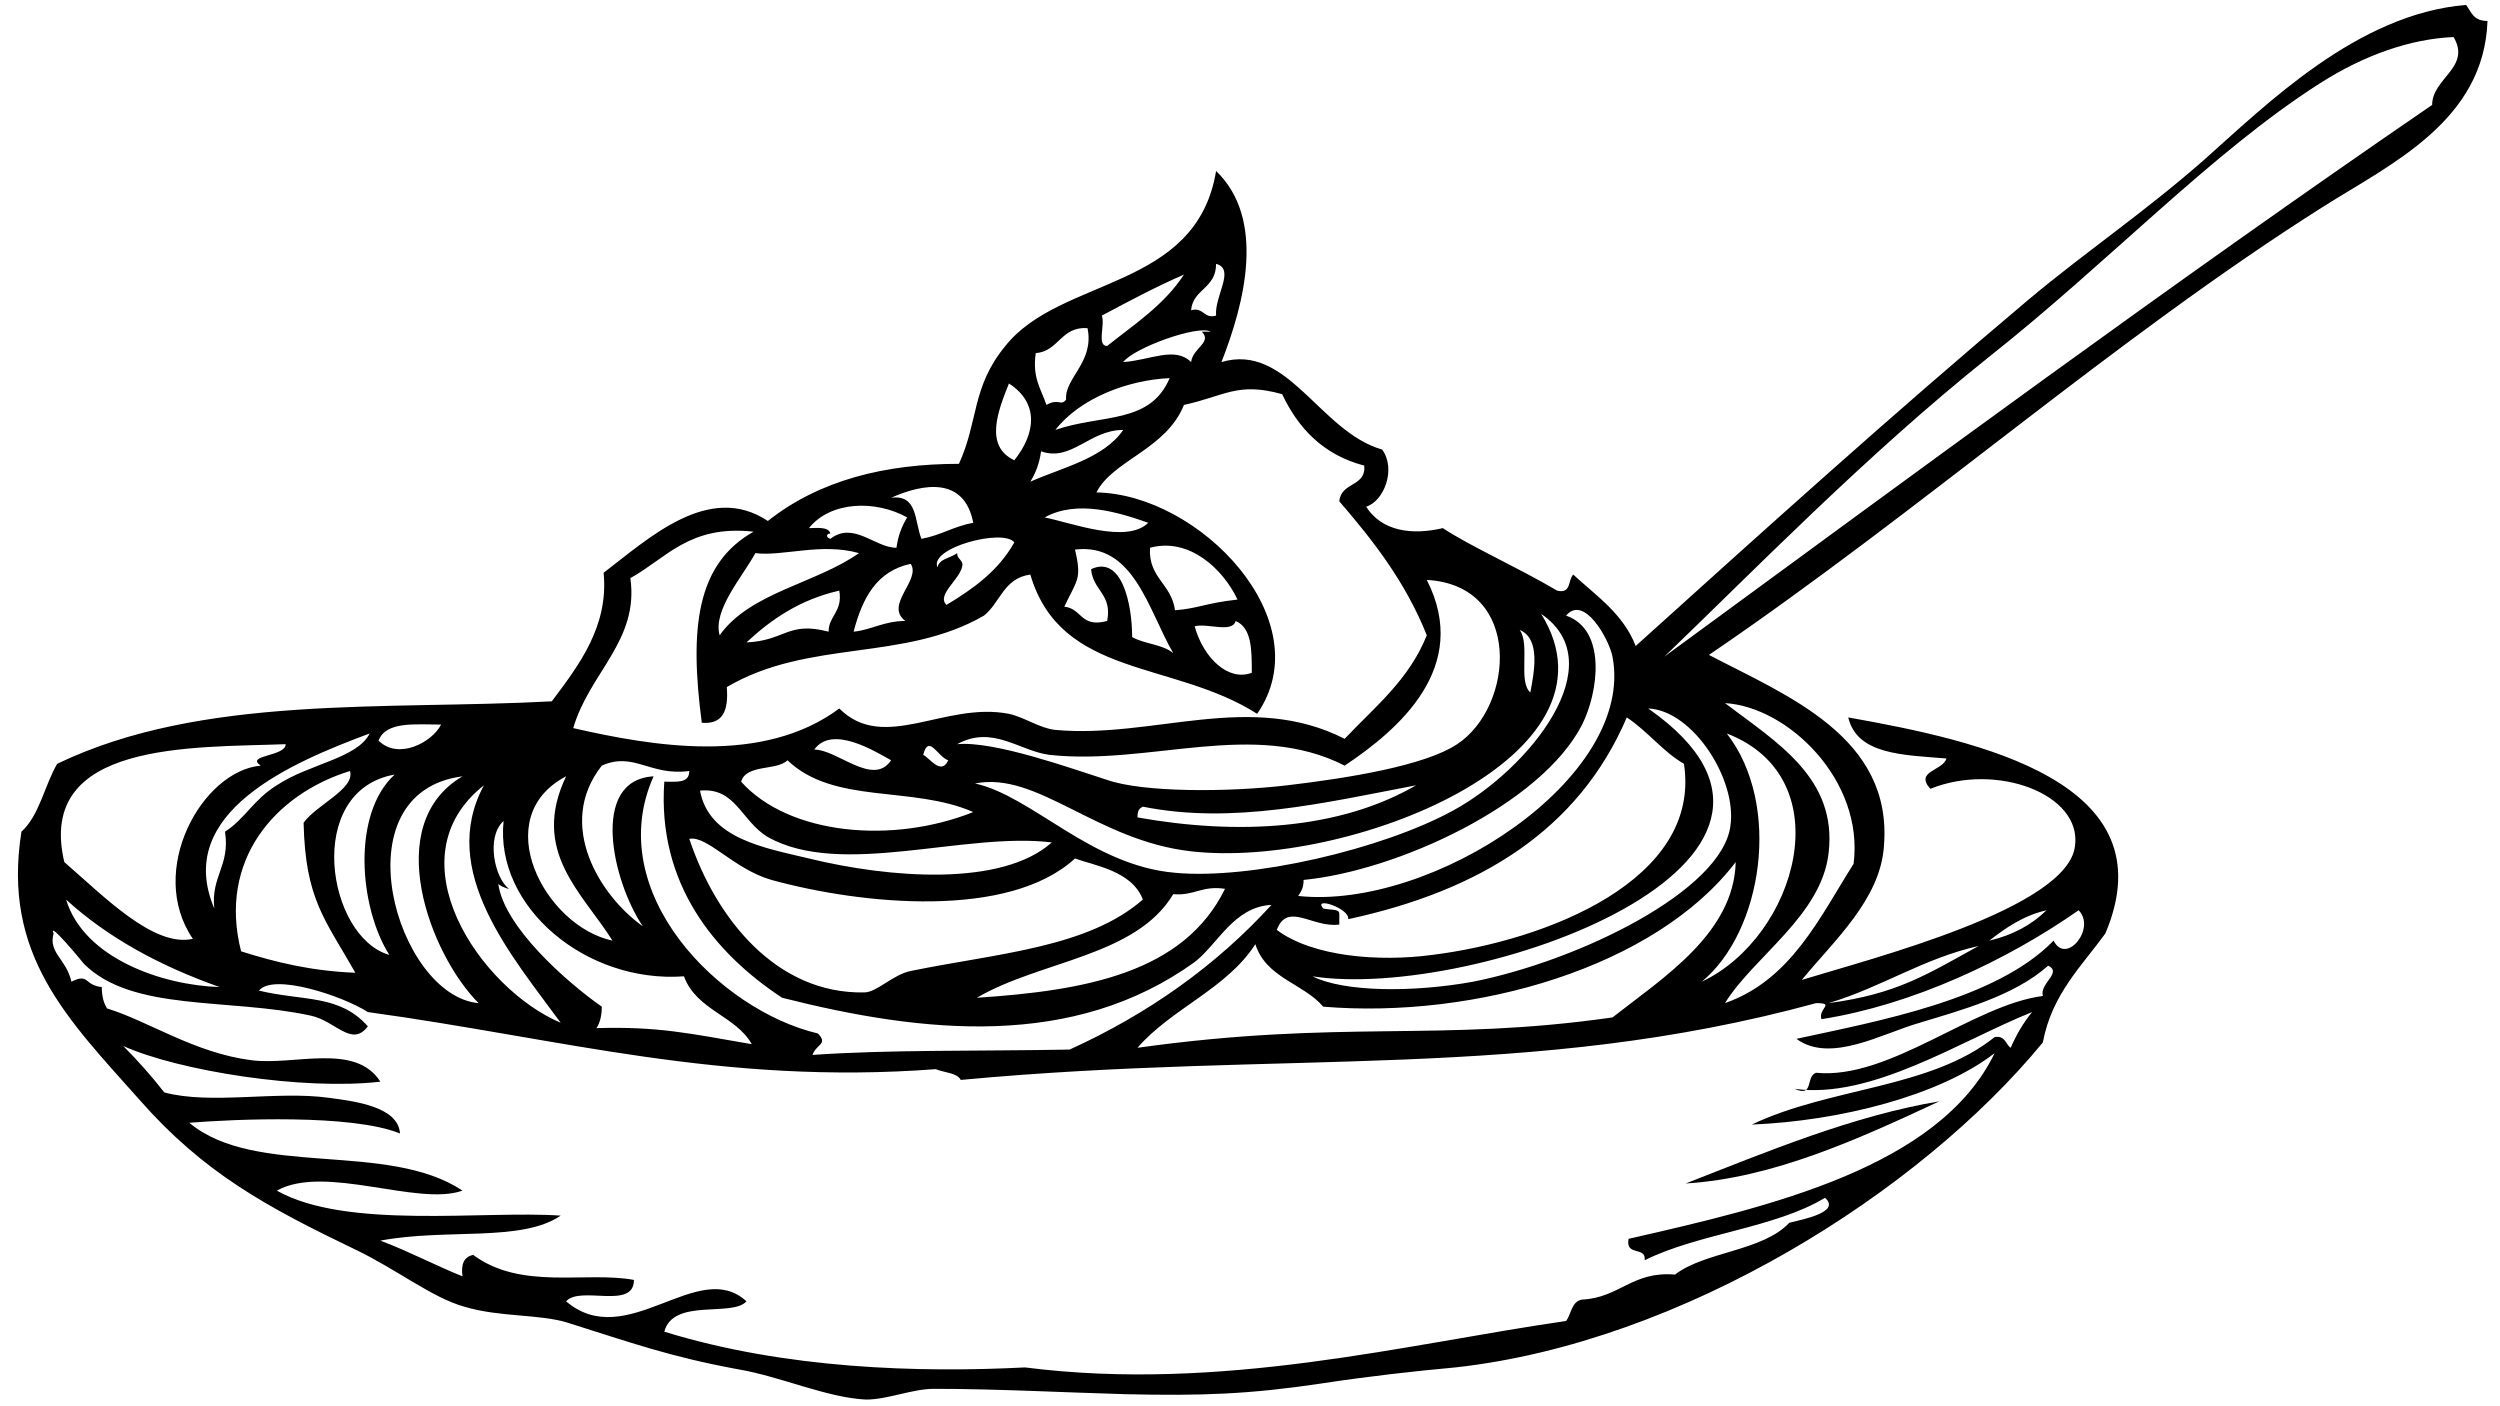 <svg width="64" height="36" viewBox="0 0 64 36" fill="none" xmlns="http://www.w3.org/2000/svg">
<path fill-rule="evenodd" clip-rule="evenodd" d="M43.154 30.297C45.257 29.474 47.451 28.56 49.646 28.194C47.589 29.154 45.394 30.16 43.154 30.297Z" fill="black"/>
<path fill-rule="evenodd" clip-rule="evenodd" d="M31.132 4.377C32.412 5.611 31.863 7.76 31.269 9.269C32.96 8.766 33.783 11.051 35.383 11.509C35.749 12.011 35.429 12.834 34.972 12.971C35.383 13.611 36.16 13.703 36.937 13.52C37.623 13.977 38.857 14.526 39.863 15.12C40.229 15.211 40.137 14.846 40.275 14.709C40.869 15.257 41.554 15.714 41.874 16.537C45.166 13.566 48.457 10.594 51.932 7.669C53.349 6.48 54.903 5.429 56.412 4.103C58.012 2.686 60.343 0.354 63.132 0.126C63.269 0.309 63.315 0.537 63.68 0.537C63.589 3.097 61.212 4.194 59.474 5.291C54.126 8.674 49.189 13.063 43.749 16.766C45.76 17.817 48.457 18.869 48.229 21.657C48.137 23.029 46.949 24.08 46.126 25.086C47.909 24.537 52.937 23.257 53.12 21.657C53.303 20.331 51.109 19.509 49.417 20.194C49.006 19.737 49.737 19.737 49.829 19.417C48.732 19.326 47.543 19.326 47.315 18.366C50.652 18.96 55.543 20.011 53.897 23.897C53.303 24.72 52.526 25.451 52.297 26.686C49.143 30.526 43.063 34.366 37.257 35.006C36.252 35.097 35.017 35.234 33.829 35.417C32 35.691 30.766 35.737 28.8 35.691C27.2 35.646 25.509 35.554 23.909 35.554C23.36 35.554 22.72 35.829 22.172 35.829C21.166 35.783 19.977 35.234 18.88 35.051C17.143 34.731 16.137 34.366 14.537 33.863C13.806 33.634 12.8 33.726 11.886 33.451C11.063 33.223 10.149 32.491 9.097 31.989C6.812 30.891 5.212 30.023 3.566 28.149C1.737 26.091 0.046 24.446 0.549 21.291C1.006 20.88 1.143 20.103 1.463 19.554C5.166 17.771 9.874 18.183 14.126 17.954C14.812 17.04 15.589 16.034 15.452 14.663C16.595 13.794 18.149 12.331 19.657 13.337C20.983 12.286 22.674 11.874 24.549 11.874C25.052 10.777 24.869 9.909 25.737 8.857C27.154 7.074 30.629 7.44 31.132 4.377ZM1.829 25.131C2.286 24.903 2.149 25.223 2.606 25.269C2.606 25.497 2.652 25.68 2.743 25.817C3.795 26.137 4.983 26.96 6.446 27.143C7.543 27.28 9.097 26.686 9.737 27.691C7.772 27.92 4.572 27.417 3.155 26.777C3.52 27.143 3.886 27.554 4.206 27.966C5.394 28.286 7.086 27.92 8.412 28.103C9.097 28.194 10.194 28.331 10.24 29.017C9.006 28.514 5.989 28.651 4.846 28.743C6.537 30.16 9.92 29.2 11.84 30.48C10.697 30.891 8.32 29.794 7.086 30.48C8.869 31.486 12.389 30.983 14.354 31.12C13.349 31.806 11.429 31.44 9.737 31.76C10.469 32.034 11.155 32.4 11.84 32.674C11.794 32.354 11.886 32.171 12.114 32.126C13.349 33.04 14.995 32.537 16.229 32.766C16.229 33.543 14.857 32.903 14.492 33.314C16.046 34.64 17.875 32.171 19.109 33.314C18.743 33.726 17.235 33.223 17.006 34.091C20.114 35.051 23.543 35.143 26.24 35.006C31.269 35.646 35.977 34.411 40.092 33.817C40.229 33.634 40.229 33.314 40.503 33.269C41.463 33.223 41.783 32.537 42.88 32.629C43.657 32.034 45.12 32.034 45.806 31.303C46.172 31.211 47.132 31.029 46.72 30.663C45.44 31.44 43.474 31.577 42.103 32.263C42.149 31.897 41.6 32.171 41.692 31.714C45.303 30.891 49.646 29.886 51.063 26.96C49.646 28.057 47.086 28.697 44.846 28.789C46.857 27.829 49.417 27.874 51.063 26.549C51.337 26.503 51.337 26.731 51.474 26.823C51.612 26.503 51.794 26.183 52.023 25.909C50.194 26.64 47.909 28.149 45.943 27.874C46.446 28.103 46.217 27.554 46.492 27.463C48.366 27.646 50.514 25.726 52.297 25.497C52.206 25.177 52.8 24.903 52.434 24.72C51.566 25.497 50.194 25.863 49.143 26.183C48.183 26.457 46.857 27.234 45.989 26.594C48.092 26.137 51.109 25.589 52.572 24.08C52.892 24.72 53.669 23.76 53.212 23.303C51.383 24.583 48.96 25.726 46.629 26.091C46.537 25.817 46.995 25.68 46.492 25.68C39.132 27.691 32.914 26.869 24.595 27.646C24.503 27.463 24.183 27.463 23.954 27.371C18.469 27.783 14.4 26.594 9.417 25.909C8.777 25.497 6.995 24.903 6.629 25.36C7.772 25.634 8.686 25.451 9.417 26.274C9.006 26.823 8.595 26.137 7.955 26C5.852 25.543 3.383 25.909 2.149 24.674C1.966 24.446 1.234 23.577 1.372 23.897C1.234 24.4 1.692 24.537 1.829 25.131ZM6.675 19.6C6.263 19.326 7.314 19.371 7.314 19.051C4.937 19.143 0.915 18.96 1.646 22.069C2.652 22.937 3.932 24.263 4.937 24.034C3.749 22.297 5.166 19.737 6.675 19.6ZM5.623 25.269C4.069 24.72 2.743 23.989 1.692 23.029C2.149 24.537 4.16 25.223 5.623 25.269ZM5.76 21.291C6.263 20.971 6.492 20.469 7.086 20.103C7.909 19.554 9.143 19.417 9.463 18.777C7.497 19.509 4.434 20.789 5.486 23.257C5.394 22.434 5.897 22.16 5.76 21.291ZM6.172 24.354C7.04 24.629 7.955 24.857 9.097 24.903C8.32 23.531 7.817 23.029 7.772 21.063C8.092 20.606 9.097 20.194 8.96 19.737C7.04 20.331 5.577 22.023 6.172 24.354ZM10.103 19.829C7.772 20.24 8.366 23.989 9.966 24.446C9.189 23.211 9.006 20.834 10.103 19.829ZM11.292 18.549C10.652 18.549 9.874 18.457 9.692 18.96C10.194 19.463 11.063 19.006 11.292 18.549ZM12.252 25.68C11.017 24.446 9.737 21.109 11.84 19.874C8.64 20.286 10.149 25.497 12.252 25.68ZM12.389 20.103C10.012 21.977 12.297 25.314 14.354 26.183C13.12 24.491 11.2 22.297 12.389 20.103ZM13.029 22.754C12.983 22.754 12.755 22.663 12.755 22.617C12.892 23.714 14.492 25.131 15.406 25.771C15.406 26 15.36 26.183 15.269 26.32C16.869 26.274 17.646 26.457 19.246 26.731C18.834 26 17.829 25.863 17.509 24.994C14.995 25.177 12.663 23.211 12.892 21.017C12.434 21.429 12.663 22.48 13.029 22.754ZM15.68 24.08C14.903 22.846 13.577 21.794 14.492 19.874C12.48 20.926 13.943 23.714 15.68 24.08ZM21.486 18.137C22.629 19.28 24.183 17.954 25.829 18.274C26.24 18.366 26.606 18.64 27.017 18.686C29.532 18.914 32 17.68 34.423 18.914C35.2 18.091 36.069 17.406 36.526 16.263C35.977 14.891 35.154 13.84 34.286 12.834C34.332 12.331 34.972 12.469 34.926 11.92C33.874 11.646 33.234 10.96 32.823 10.091C31.68 9.771 31.36 10.137 30.309 10.366C29.852 11.509 28.48 11.783 28.069 12.606C30.72 12.651 33.829 15.897 32.183 18.274C30.035 16.903 27.154 17.36 26.377 14.709C25.692 14.8 25.6 15.44 25.189 15.76C23.132 16.949 20.709 16.354 18.606 17.589C18.652 18.183 18.515 18.549 17.966 18.503C17.646 16.08 17.829 14.434 19.292 13.611C17.646 13.429 17.052 14.297 16.137 14.8C16.366 16.4 15.086 17.223 14.675 18.64C16.686 19.097 19.52 19.6 21.486 18.137ZM15.406 19.6C14.217 21.109 15.36 22.937 16.457 23.714C15.68 22.571 15.086 19.966 16.732 19.874C15.406 22.846 18.423 25.863 20.937 26.457C21.212 26.731 20.892 26.731 20.8 27.006C22.766 26.869 24.96 26.914 27.383 26.869C29.395 25.954 31.132 24.72 32.549 23.166C31.589 23.211 31.177 24.171 30.583 24.629C27.474 26.869 23.634 26.457 20.023 25.543C18.286 24.4 16.823 22.617 17.006 20.011C17.326 20.011 17.646 20.057 17.646 19.737C16.64 19.874 16.229 19.234 15.406 19.6ZM22.126 25.406C22.446 25.406 22.857 24.949 23.314 24.857C25.555 24.4 27.84 24.263 29.257 23.029C28.983 22.297 28.023 22.16 27.52 21.977C25.829 23.531 22.08 23.166 19.749 22.526C18.789 22.251 18.103 21.383 17.646 21.474C18.332 23.531 19.886 25.451 22.126 25.406ZM20.709 21.977C22.766 22.48 25.646 22.709 26.926 21.566C24.686 21.291 21.532 22.48 19.657 21.429C18.972 21.017 18.834 20.149 17.92 20.24C18.149 21.474 19.566 21.703 20.709 21.977ZM21.989 14.16C21.029 13.886 20.023 14.251 19.337 14.16C19.017 14.754 18.24 15.623 18.423 16.263C19.2 15.166 20.892 14.937 21.989 14.16ZM24.915 20.789C23.36 20.103 21.349 20.606 20.16 19.463C19.886 19.737 19.109 19.554 18.972 20.011C20.206 21.383 22.857 21.611 24.915 20.789ZM21.212 16.171C21.212 15.76 21.577 15.669 21.486 15.12C20.48 15.349 19.749 15.851 19.109 16.446C20.114 16.4 20.16 15.897 21.212 16.171ZM22.949 14.023C22.994 13.703 23.086 13.474 23.223 13.246C22.4 12.789 21.257 12.834 20.709 13.52C20.892 13.52 21.212 13.474 21.257 13.657C21.166 13.657 21.12 13.749 21.257 13.794C21.852 13.337 22.4 14.023 22.949 14.023ZM22.812 19.463C22.4 19.234 21.303 18.549 20.846 19.189C21.44 19.189 22.355 20.149 22.812 19.463ZM23.314 14.434C22.446 14.617 22.08 15.303 21.852 16.171C22.309 16.126 22.629 15.897 23.177 15.897C22.629 15.486 23.589 14.846 23.314 14.434ZM23.589 13.794C24.092 13.703 24.412 13.474 24.915 13.383C24.686 12.194 23.634 12.377 22.812 12.743C23.497 12.651 23.406 13.337 23.589 13.794ZM24.274 19.463C24 19.371 23.772 18.777 23.634 19.326C23.772 19.371 24.092 19.874 24.274 19.463ZM24.503 14.16C24.503 14.297 24.595 14.297 24.64 14.434C24.64 14.8 23.954 15.211 24.229 15.486C24.915 15.074 25.555 14.617 25.966 13.886C25.692 13.52 23.772 14.023 24 14.526C24.046 14.297 24.32 14.297 24.503 14.16ZM28.343 19.966C29.257 20.286 31.406 20.286 32.96 20.103C34.514 19.92 36.48 19.6 37.303 19.051C38.766 18.091 38.995 14.983 36.526 14.846C37.669 17.086 35.794 18.686 34.423 19.6C32.092 18.411 29.44 19.6 26.88 19.326C26.103 19.234 25.417 18.549 24.503 19.051C25.463 18.96 27.474 19.691 28.343 19.966ZM30.08 22.343C32 22.526 35.383 21.749 37.212 20.743C39.132 19.691 41.326 16.994 39.452 15.714C41.737 19.371 34.514 22.251 30.492 21.794C28.069 21.52 26.56 19.737 24.96 20.057C26.423 20.377 27.932 22.16 30.08 22.343ZM31.36 22.754C30.766 22.663 30.583 22.937 30.035 22.891C29.075 24.491 26.652 24.583 25.006 25.543C27.794 25.36 30.309 24.903 31.36 22.754ZM25.966 11.783C26.515 11.097 26.606 10.32 25.829 9.817C25.555 10.503 25.189 11.417 25.966 11.783ZM28.755 11.006C27.886 11.006 27.429 11.829 26.652 11.554C26.606 11.874 26.515 12.103 26.377 12.331C27.2 11.966 28.252 11.737 28.755 11.006ZM27.292 10.229C27.246 9.68 28.023 9.269 27.84 8.4C27.154 8.354 27.109 8.994 26.515 9.04C26.423 9.68 26.652 9.954 26.789 10.366C27.109 10.183 27.154 10.411 27.292 10.229ZM29.395 13.383C28.617 13.109 27.566 12.789 26.743 13.246C27.429 13.383 28.846 13.931 29.395 13.383ZM29.943 9.68C28.892 9.726 27.657 10.183 27.017 11.006C28.206 10.594 29.44 10.869 29.943 9.68ZM28.343 15.897C28.48 15.211 27.977 15.12 27.932 14.571C28.709 14.206 28.983 15.44 28.983 16.309C29.303 16.491 29.76 16.491 30.035 16.72C29.395 15.623 29.029 13.886 27.52 14.069C27.703 14.846 27.566 14.846 27.246 15.531C27.703 15.577 27.657 16.08 28.343 15.897ZM30.309 7.029C29.577 7.349 28.892 7.714 28.206 8.08C28.297 8.309 28.069 8.857 28.343 8.857C29.029 8.309 29.806 7.806 30.309 7.029ZM30.994 8.491C30.674 8.309 29.029 8.903 28.755 9.269C29.44 9.223 30.08 8.857 30.492 9.269C30.537 8.903 31.04 8.766 30.766 8.491C30.812 8.491 30.903 8.491 30.994 8.491ZM41.28 26.046C42.56 25.04 44.389 23.897 44.434 22.069C42.377 24.766 37.76 26.091 33.874 25.771C33.372 25.177 32.412 25.04 32.137 24.171C31.406 25.314 29.989 25.817 29.12 26.823C34.377 26.091 36.8 26.686 41.28 26.046ZM36.252 20.103C33.874 20.56 31.543 21.109 29.257 20.651C29.166 20.697 29.12 20.743 29.12 20.926C31.68 21.383 34.286 21.246 36.252 20.103ZM30.08 15.623C30.674 15.577 30.857 15.44 31.68 15.349C31.314 14.571 30.446 13.749 29.44 14.023C29.395 14.8 29.989 14.937 30.08 15.623ZM31.132 8.08C31.086 7.577 31.634 6.891 31.132 6.754C31.132 7.394 30.537 7.394 30.492 7.943C30.812 7.851 30.812 8.171 31.132 8.08ZM32.046 17.223C32.046 16.629 32.046 16.08 31.634 15.897C31.543 16.217 30.903 15.943 30.583 16.034C30.812 16.857 31.452 17.451 32.046 17.223ZM34.286 23.394C34.286 23.486 34.286 23.577 34.286 23.669C33.6 23.76 32.96 23.074 32.686 23.806C33.6 24.491 35.292 24.629 36.663 24.446C39.589 24.08 43.566 22.526 43.109 19.554C42.56 19.234 42.194 18.731 41.646 18.366C40.412 21.246 37.897 22.8 34.514 23.531C34.56 23.257 33.6 22.937 33.874 23.257C34.057 23.303 34.286 23.257 34.286 23.394ZM41.28 16.811C41.189 16.354 40.549 15.211 40.092 15.76C41.143 16.126 40.914 17.726 40.503 18.549C39.452 20.606 35.749 22.297 33.372 22.526C33.372 22.709 33.326 22.8 33.234 22.937C36.663 23.303 41.874 19.92 41.28 16.811ZM37.715 25.131C40.457 24.583 44.069 22.8 44.297 21.154C44.48 19.966 43.337 18.183 42.194 18.137C47.817 22.069 37.715 25.634 33.6 24.994C34.423 25.406 36.206 25.406 37.715 25.131ZM39.177 17.726C39.269 17.223 39.452 16.354 38.903 16.126C39.177 16.491 38.857 17.451 39.177 17.726ZM62.263 2.686C62.263 2 63.269 1.726 62.812 0.949C61.715 0.994 60.526 1.406 59.383 2.137C56.594 3.92 53.989 6.709 50.926 9.131C47.772 11.646 44.8 14.709 42.606 16.811C49.097 12.057 55.589 7.257 62.263 2.686ZM44.206 18.777C45.623 20.606 45.12 23.851 43.566 25.131C45.989 23.989 47.177 19.92 44.206 18.777ZM46.812 21.84C46.629 23.44 44.892 24.491 44.16 25.68C45.852 25.086 46.583 23.486 47.452 22.114C47.726 19.966 45.76 18.091 44.16 18C45.486 19.006 47.04 19.92 46.812 21.84ZM50.652 24.217C49.234 24.537 48.183 25.269 46.812 25.68C48.549 25.451 49.326 24.949 50.652 24.217ZM52.389 23.303C51.794 23.44 51.337 23.76 50.926 24.08C51.52 23.943 52.023 23.669 52.389 23.303Z" fill="black"/>
</svg>
